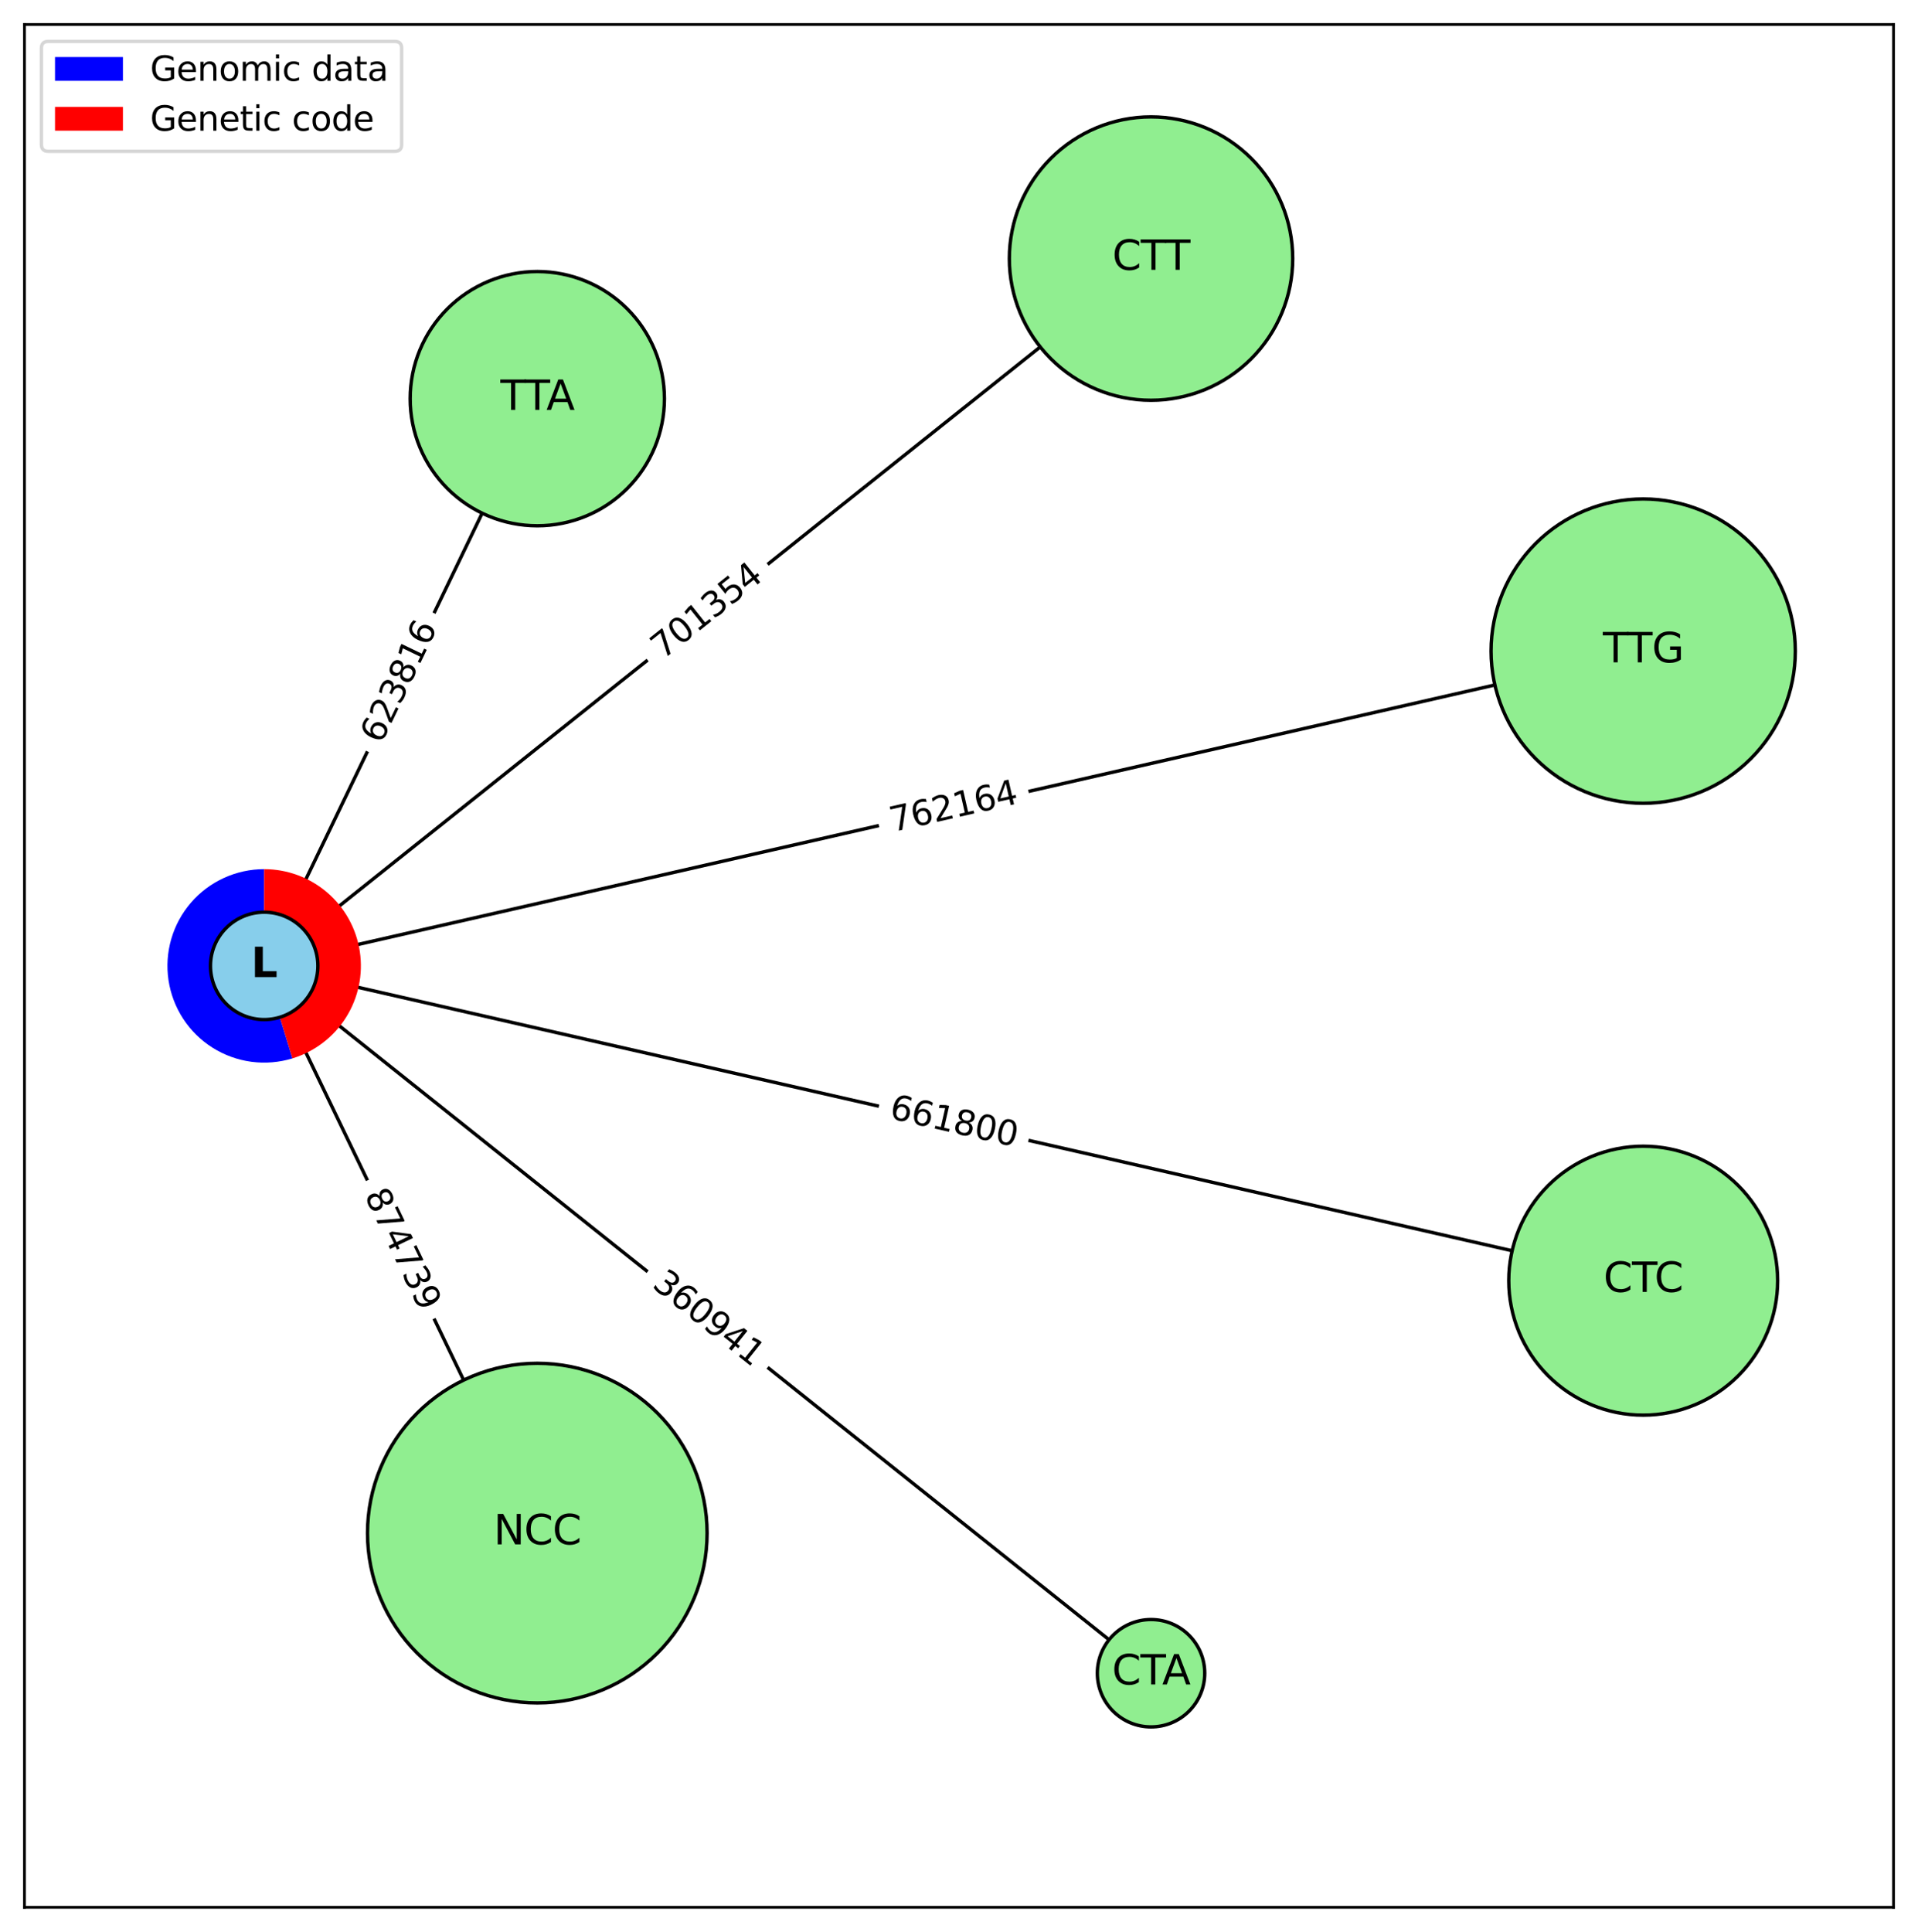 <?xml version="1.0" encoding="utf-8" standalone="no"?>
<!DOCTYPE svg PUBLIC "-//W3C//DTD SVG 1.1//EN"
  "http://www.w3.org/Graphics/SVG/1.1/DTD/svg11.dtd">
<svg xmlns:xlink="http://www.w3.org/1999/xlink" width="564.796pt" height="568.8pt" viewBox="0 0 564.796 568.8" xmlns="http://www.w3.org/2000/svg" version="1.1">
 <defs>
  <style type="text/css">*{stroke-linejoin: round; stroke-linecap: butt}</style>
 </defs>
 <g id="figure_1">
  <g id="patch_1">
   <path d="M 0 568.8 
L 564.796 568.8 
L 564.796 0 
L 0 0 
z
" style="fill: #ffffff"/>
  </g>
  <g id="axes_1">
   <g id="patch_2">
    <path d="M 7.2 561.6 
L 557.596 561.6 
L 557.596 7.2 
L 7.2 7.2 
z
" style="fill: #ffffff"/>
   </g>
   <g id="patch_3">
    <path d="M 81.547 292.201 
Q 118.005 367.908 153.979 442.607 
" clip-path="url(#pb205860090)" style="fill: none; stroke: #000000; stroke-linecap: round"/>
    <path d="M 154.045 438.135 
L 153.979 442.607 
L 150.441 439.871 
z
" clip-path="url(#pb205860090)" style="stroke: #000000; stroke-linecap: round"/>
   </g>
   <g id="patch_4">
    <path d="M 84.563 289.801 
Q 208.368 388.532 331.298 486.566 
" clip-path="url(#pb205860090)" style="fill: none; stroke: #000000; stroke-linecap: round"/>
    <path d="M 329.418 482.508 
L 331.298 486.566 
L 326.924 485.636 
z
" clip-path="url(#pb205860090)" style="stroke: #000000; stroke-linecap: round"/>
   </g>
   <g id="patch_5">
    <path d="M 86.233 286.327 
Q 280.833 330.743 474.343 374.911 
" clip-path="url(#pb205860090)" style="fill: none; stroke: #000000; stroke-linecap: round"/>
    <path d="M 470.888 372.071 
L 474.343 374.911 
L 469.998 375.97 
z
" clip-path="url(#pb205860090)" style="stroke: #000000; stroke-linecap: round"/>
   </g>
   <g id="patch_6">
    <path d="M 86.233 282.473 
Q 280.833 238.057 474.343 193.889 
" clip-path="url(#pb205860090)" style="fill: none; stroke: #000000; stroke-linecap: round"/>
    <path d="M 469.998 192.83 
L 474.343 193.889 
L 470.888 196.729 
z
" clip-path="url(#pb205860090)" style="stroke: #000000; stroke-linecap: round"/>
   </g>
   <g id="patch_7">
    <path d="M 84.563 278.999 
Q 208.367 180.268 331.298 82.234 
" clip-path="url(#pb205860090)" style="fill: none; stroke: #000000; stroke-linecap: round"/>
    <path d="M 326.924 83.164 
L 331.298 82.234 
L 329.418 86.292 
z
" clip-path="url(#pb205860090)" style="stroke: #000000; stroke-linecap: round"/>
   </g>
   <g id="patch_8">
    <path d="M 81.547 276.599 
Q 118.005 200.892 153.979 126.193 
" clip-path="url(#pb205860090)" style="fill: none; stroke: #000000; stroke-linecap: round"/>
    <path d="M 150.441 128.929 
L 153.979 126.193 
L 154.045 130.665 
z
" clip-path="url(#pb205860090)" style="stroke: #000000; stroke-linecap: round"/>
   </g>
   <g id="text_1">
    <g id="patch_9">
     <path d="M 102.661 354.112 
L 119.224 388.506 
Q 120.526 391.209 123.229 389.907 
L 131.949 385.708 
Q 134.652 384.406 133.35 381.704 
L 116.786 347.309 
Q 115.485 344.606 112.782 345.908 
L 104.062 350.107 
Q 101.359 351.409 102.661 354.112 
z
" clip-path="url(#pb205860090)" style="fill: #ffffff; stroke: #ffffff; stroke-linejoin: miter"/>
    </g>
    <g clip-path="url(#pb205860090)">
     <!-- 874739 -->
     <g transform="translate(107.238 351.908) rotate(-295.714) scale(0.1 -0.1)">
      <defs>
       <path id="DejaVuSans-38" d="M 2034 2216 
Q 1584 2216 1326 1975 
Q 1069 1734 1069 1313 
Q 1069 891 1326 650 
Q 1584 409 2034 409 
Q 2484 409 2743 651 
Q 3003 894 3003 1313 
Q 3003 1734 2745 1975 
Q 2488 2216 2034 2216 
z
M 1403 2484 
Q 997 2584 770 2862 
Q 544 3141 544 3541 
Q 544 4100 942 4425 
Q 1341 4750 2034 4750 
Q 2731 4750 3128 4425 
Q 3525 4100 3525 3541 
Q 3525 3141 3298 2862 
Q 3072 2584 2669 2484 
Q 3125 2378 3379 2068 
Q 3634 1759 3634 1313 
Q 3634 634 3220 271 
Q 2806 -91 2034 -91 
Q 1263 -91 848 271 
Q 434 634 434 1313 
Q 434 1759 690 2068 
Q 947 2378 1403 2484 
z
M 1172 3481 
Q 1172 3119 1398 2916 
Q 1625 2713 2034 2713 
Q 2441 2713 2670 2916 
Q 2900 3119 2900 3481 
Q 2900 3844 2670 4047 
Q 2441 4250 2034 4250 
Q 1625 4250 1398 4047 
Q 1172 3844 1172 3481 
z
" transform="scale(0.016)"/>
       <path id="DejaVuSans-37" d="M 525 4666 
L 3525 4666 
L 3525 4397 
L 1831 0 
L 1172 0 
L 2766 4134 
L 525 4134 
L 525 4666 
z
" transform="scale(0.016)"/>
       <path id="DejaVuSans-34" d="M 2419 4116 
L 825 1625 
L 2419 1625 
L 2419 4116 
z
M 2253 4666 
L 3047 4666 
L 3047 1625 
L 3713 1625 
L 3713 1100 
L 3047 1100 
L 3047 0 
L 2419 0 
L 2419 1100 
L 313 1100 
L 313 1709 
L 2253 4666 
z
" transform="scale(0.016)"/>
       <path id="DejaVuSans-33" d="M 2597 2516 
Q 3050 2419 3304 2112 
Q 3559 1806 3559 1356 
Q 3559 666 3084 287 
Q 2609 -91 1734 -91 
Q 1441 -91 1130 -33 
Q 819 25 488 141 
L 488 750 
Q 750 597 1062 519 
Q 1375 441 1716 441 
Q 2309 441 2620 675 
Q 2931 909 2931 1356 
Q 2931 1769 2642 2001 
Q 2353 2234 1838 2234 
L 1294 2234 
L 1294 2753 
L 1863 2753 
Q 2328 2753 2575 2939 
Q 2822 3125 2822 3475 
Q 2822 3834 2567 4026 
Q 2313 4219 1838 4219 
Q 1578 4219 1281 4162 
Q 984 4106 628 3988 
L 628 4550 
Q 988 4650 1302 4700 
Q 1616 4750 1894 4750 
Q 2613 4750 3031 4423 
Q 3450 4097 3450 3541 
Q 3450 3153 3228 2886 
Q 3006 2619 2597 2516 
z
" transform="scale(0.016)"/>
       <path id="DejaVuSans-39" d="M 703 97 
L 703 672 
Q 941 559 1184 500 
Q 1428 441 1663 441 
Q 2288 441 2617 861 
Q 2947 1281 2994 2138 
Q 2813 1869 2534 1725 
Q 2256 1581 1919 1581 
Q 1219 1581 811 2004 
Q 403 2428 403 3163 
Q 403 3881 828 4315 
Q 1253 4750 1959 4750 
Q 2769 4750 3195 4129 
Q 3622 3509 3622 2328 
Q 3622 1225 3098 567 
Q 2575 -91 1691 -91 
Q 1453 -91 1209 -44 
Q 966 3 703 97 
z
M 1959 2075 
Q 2384 2075 2632 2365 
Q 2881 2656 2881 3163 
Q 2881 3666 2632 3958 
Q 2384 4250 1959 4250 
Q 1534 4250 1286 3958 
Q 1038 3666 1038 3163 
Q 1038 2656 1286 2365 
Q 1534 2075 1959 2075 
z
" transform="scale(0.016)"/>
      </defs>
      <use xlink:href="#DejaVuSans-38"/>
      <use xlink:href="#DejaVuSans-37" x="63.623"/>
      <use xlink:href="#DejaVuSans-34" x="127.246"/>
      <use xlink:href="#DejaVuSans-37" x="190.869"/>
      <use xlink:href="#DejaVuSans-33" x="254.492"/>
      <use xlink:href="#DejaVuSans-39" x="318.115"/>
     </g>
    </g>
   </g>
   <g id="text_2">
    <g id="patch_10">
     <path d="M 188.557 382.76 
L 218.403 406.562 
Q 220.749 408.432 222.619 406.087 
L 228.653 398.52 
Q 230.524 396.174 228.178 394.304 
L 198.332 370.502 
Q 195.986 368.632 194.116 370.977 
L 188.082 378.544 
Q 186.211 380.889 188.557 382.76 
z
" clip-path="url(#pb205860090)" style="fill: #ffffff; stroke: #ffffff; stroke-linejoin: miter"/>
    </g>
    <g clip-path="url(#pb205860090)">
     <!-- 360941 -->
     <g transform="translate(191.724 378.788) rotate(-321.429) scale(0.1 -0.1)">
      <defs>
       <path id="DejaVuSans-36" d="M 2113 2584 
Q 1688 2584 1439 2293 
Q 1191 2003 1191 1497 
Q 1191 994 1439 701 
Q 1688 409 2113 409 
Q 2538 409 2786 701 
Q 3034 994 3034 1497 
Q 3034 2003 2786 2293 
Q 2538 2584 2113 2584 
z
M 3366 4563 
L 3366 3988 
Q 3128 4100 2886 4159 
Q 2644 4219 2406 4219 
Q 1781 4219 1451 3797 
Q 1122 3375 1075 2522 
Q 1259 2794 1537 2939 
Q 1816 3084 2150 3084 
Q 2853 3084 3261 2657 
Q 3669 2231 3669 1497 
Q 3669 778 3244 343 
Q 2819 -91 2113 -91 
Q 1303 -91 875 529 
Q 447 1150 447 2328 
Q 447 3434 972 4092 
Q 1497 4750 2381 4750 
Q 2619 4750 2861 4703 
Q 3103 4656 3366 4563 
z
" transform="scale(0.016)"/>
       <path id="DejaVuSans-30" d="M 2034 4250 
Q 1547 4250 1301 3770 
Q 1056 3291 1056 2328 
Q 1056 1369 1301 889 
Q 1547 409 2034 409 
Q 2525 409 2770 889 
Q 3016 1369 3016 2328 
Q 3016 3291 2770 3770 
Q 2525 4250 2034 4250 
z
M 2034 4750 
Q 2819 4750 3233 4129 
Q 3647 3509 3647 2328 
Q 3647 1150 3233 529 
Q 2819 -91 2034 -91 
Q 1250 -91 836 529 
Q 422 1150 422 2328 
Q 422 3509 836 4129 
Q 1250 4750 2034 4750 
z
" transform="scale(0.016)"/>
       <path id="DejaVuSans-31" d="M 794 531 
L 1825 531 
L 1825 4091 
L 703 3866 
L 703 4441 
L 1819 4666 
L 2450 4666 
L 2450 531 
L 3481 531 
L 3481 0 
L 794 0 
L 794 531 
z
" transform="scale(0.016)"/>
      </defs>
      <use xlink:href="#DejaVuSans-33"/>
      <use xlink:href="#DejaVuSans-36" x="63.623"/>
      <use xlink:href="#DejaVuSans-30" x="127.246"/>
      <use xlink:href="#DejaVuSans-39" x="190.869"/>
      <use xlink:href="#DejaVuSans-34" x="254.492"/>
      <use xlink:href="#DejaVuSans-31" x="318.115"/>
     </g>
    </g>
   </g>
   <g id="text_3">
    <g id="patch_11">
     <path d="M 260.48 334.138 
L 297.698 342.633 
Q 300.622 343.301 301.29 340.376 
L 303.443 330.94 
Q 304.111 328.016 301.186 327.348 
L 263.968 318.853 
Q 261.044 318.186 260.376 321.111 
L 258.222 330.546 
Q 257.555 333.471 260.48 334.138 
z
" clip-path="url(#pb205860090)" style="fill: #ffffff; stroke: #ffffff; stroke-linejoin: miter"/>
    </g>
    <g clip-path="url(#pb205860090)">
     <!-- 661800 -->
     <g transform="translate(261.61 329.186) rotate(-347.143) scale(0.1 -0.1)">
      <use xlink:href="#DejaVuSans-36"/>
      <use xlink:href="#DejaVuSans-36" x="63.623"/>
      <use xlink:href="#DejaVuSans-31" x="127.246"/>
      <use xlink:href="#DejaVuSans-38" x="190.869"/>
      <use xlink:href="#DejaVuSans-30" x="254.492"/>
      <use xlink:href="#DejaVuSans-30" x="318.115"/>
     </g>
    </g>
   </g>
   <g id="text_4">
    <g id="patch_12">
     <path d="M 263.968 249.947 
L 301.186 241.452 
Q 304.111 240.784 303.443 237.86 
L 301.29 228.424 
Q 300.622 225.499 297.698 226.167 
L 260.48 234.662 
Q 257.555 235.329 258.222 238.254 
L 260.376 247.69 
Q 261.044 250.614 263.968 249.947 
z
" clip-path="url(#pb205860090)" style="fill: #ffffff; stroke: #ffffff; stroke-linejoin: miter"/>
    </g>
    <g clip-path="url(#pb205860090)">
     <!-- 762164 -->
     <g transform="translate(262.838 244.994) rotate(-12.857) scale(0.1 -0.1)">
      <defs>
       <path id="DejaVuSans-32" d="M 1228 531 
L 3431 531 
L 3431 0 
L 469 0 
L 469 531 
Q 828 903 1448 1529 
Q 2069 2156 2228 2338 
Q 2531 2678 2651 2914 
Q 2772 3150 2772 3378 
Q 2772 3750 2511 3984 
Q 2250 4219 1831 4219 
Q 1534 4219 1204 4116 
Q 875 4013 500 3803 
L 500 4441 
Q 881 4594 1212 4672 
Q 1544 4750 1819 4750 
Q 2544 4750 2975 4387 
Q 3406 4025 3406 3419 
Q 3406 3131 3298 2873 
Q 3191 2616 2906 2266 
Q 2828 2175 2409 1742 
Q 1991 1309 1228 531 
z
" transform="scale(0.016)"/>
      </defs>
      <use xlink:href="#DejaVuSans-37"/>
      <use xlink:href="#DejaVuSans-36" x="63.623"/>
      <use xlink:href="#DejaVuSans-32" x="127.246"/>
      <use xlink:href="#DejaVuSans-31" x="190.869"/>
      <use xlink:href="#DejaVuSans-36" x="254.492"/>
      <use xlink:href="#DejaVuSans-34" x="318.115"/>
     </g>
    </g>
   </g>
   <g id="text_5">
    <g id="patch_13">
     <path d="M 198.332 198.298 
L 228.178 174.496 
Q 230.524 172.626 228.653 170.28 
L 222.619 162.714 
Q 220.749 160.368 218.403 162.238 
L 188.557 186.04 
Q 186.211 187.911 188.082 190.256 
L 194.116 197.823 
Q 195.986 200.168 198.332 198.298 
z
" clip-path="url(#pb205860090)" style="fill: #ffffff; stroke: #ffffff; stroke-linejoin: miter"/>
    </g>
    <g clip-path="url(#pb205860090)">
     <!-- 701354 -->
     <g transform="translate(195.165 194.326) rotate(-38.571) scale(0.1 -0.1)">
      <defs>
       <path id="DejaVuSans-35" d="M 691 4666 
L 3169 4666 
L 3169 4134 
L 1269 4134 
L 1269 2991 
Q 1406 3038 1543 3061 
Q 1681 3084 1819 3084 
Q 2600 3084 3056 2656 
Q 3513 2228 3513 1497 
Q 3513 744 3044 326 
Q 2575 -91 1722 -91 
Q 1428 -91 1123 -41 
Q 819 9 494 109 
L 494 744 
Q 775 591 1075 516 
Q 1375 441 1709 441 
Q 2250 441 2565 725 
Q 2881 1009 2881 1497 
Q 2881 1984 2565 2268 
Q 2250 2553 1709 2553 
Q 1456 2553 1204 2497 
Q 953 2441 691 2322 
L 691 4666 
z
" transform="scale(0.016)"/>
      </defs>
      <use xlink:href="#DejaVuSans-37"/>
      <use xlink:href="#DejaVuSans-30" x="63.623"/>
      <use xlink:href="#DejaVuSans-31" x="127.246"/>
      <use xlink:href="#DejaVuSans-33" x="190.869"/>
      <use xlink:href="#DejaVuSans-35" x="254.492"/>
      <use xlink:href="#DejaVuSans-34" x="318.115"/>
     </g>
    </g>
   </g>
   <g id="text_6">
    <g id="patch_14">
     <path d="M 116.786 221.491 
L 133.35 187.096 
Q 134.652 184.394 131.949 183.092 
L 123.229 178.893 
Q 120.526 177.591 119.224 180.294 
L 102.661 214.688 
Q 101.359 217.391 104.062 218.693 
L 112.782 222.892 
Q 115.485 224.194 116.786 221.491 
z
" clip-path="url(#pb205860090)" style="fill: #ffffff; stroke: #ffffff; stroke-linejoin: miter"/>
    </g>
    <g clip-path="url(#pb205860090)">
     <!-- 623816 -->
     <g transform="translate(112.21 219.287) rotate(-64.286) scale(0.1 -0.1)">
      <use xlink:href="#DejaVuSans-36"/>
      <use xlink:href="#DejaVuSans-32" x="63.623"/>
      <use xlink:href="#DejaVuSans-33" x="127.246"/>
      <use xlink:href="#DejaVuSans-38" x="190.869"/>
      <use xlink:href="#DejaVuSans-31" x="254.492"/>
      <use xlink:href="#DejaVuSans-36" x="318.115"/>
     </g>
    </g>
   </g>
   <g id="patch_15">
    <path d="M 77.79 255.917 
C 73.694 255.917 69.646 256.801 65.922 258.508 
C 62.199 260.215 58.887 262.705 56.213 265.808 
C 53.539 268.911 51.566 272.555 50.428 276.49 
C 49.29 280.425 49.015 284.559 49.621 288.61 
C 50.226 292.661 51.698 296.535 53.937 299.965 
C 56.175 303.396 59.128 306.303 62.592 308.489 
C 66.056 310.675 69.952 312.088 74.011 312.631 
C 78.071 313.174 82.201 312.836 86.118 311.638 
L 77.79 284.4 
z
" style="fill: #0000ff"/>
   </g>
   <g id="patch_16">
    <path d="M 86.118 311.638 
C 92.643 309.643 98.239 305.369 101.879 299.598 
C 105.52 293.828 106.969 286.938 105.96 280.19 
C 104.952 273.442 101.551 267.276 96.383 262.822 
C 91.214 258.369 84.613 255.917 77.79 255.917 
L 77.79 284.4 
z
" style="fill: #ff0000"/>
   </g>
   <g id="matplotlib.axis_1">
    <g id="xtick_1"/>
    <g id="xtick_2"/>
    <g id="xtick_3"/>
    <g id="xtick_4"/>
    <g id="xtick_5"/>
    <g id="xtick_6"/>
    <g id="xtick_7"/>
   </g>
   <g id="matplotlib.axis_2">
    <g id="ytick_1"/>
    <g id="ytick_2"/>
    <g id="ytick_3"/>
    <g id="ytick_4"/>
    <g id="ytick_5"/>
    <g id="ytick_6"/>
    <g id="ytick_7"/>
   </g>
   <g id="PathCollection_1">
    <path d="M 77.79 300.211 
C 81.984 300.211 86.006 298.545 88.971 295.58 
C 91.936 292.615 93.602 288.593 93.602 284.4 
C 93.602 280.207 91.936 276.185 88.971 273.22 
C 86.006 270.255 81.984 268.589 77.79 268.589 
C 73.597 268.589 69.575 270.255 66.61 273.22 
C 63.645 276.185 61.979 280.207 61.979 284.4 
C 61.979 288.593 63.645 292.615 66.61 295.58 
C 69.575 298.545 73.597 300.211 77.79 300.211 
z
" clip-path="url(#pb205860090)" style="fill: #87ceeb; stroke: #000000"/>
    <path d="M 158.221 501.415 
C 171.481 501.415 184.2 496.147 193.576 486.771 
C 202.952 477.394 208.221 464.675 208.221 451.415 
C 208.221 438.155 202.952 425.436 193.576 416.06 
C 184.2 406.683 171.481 401.415 158.221 401.415 
C 144.96 401.415 132.242 406.683 122.865 416.06 
C 113.489 425.436 108.221 438.155 108.221 451.415 
C 108.221 464.675 113.489 477.394 122.865 486.771 
C 132.242 496.147 144.96 501.415 158.221 501.415 
z
" clip-path="url(#pb205860090)" style="fill: #90ee90; stroke: #000000"/>
    <path d="M 338.946 508.476 
C 343.139 508.476 347.161 506.81 350.126 503.845 
C 353.091 500.88 354.757 496.858 354.757 492.664 
C 354.757 488.471 353.091 484.449 350.126 481.484 
C 347.161 478.519 343.139 476.853 338.946 476.853 
C 334.752 476.853 330.73 478.519 327.765 481.484 
C 324.8 484.449 323.134 488.471 323.134 492.664 
C 323.134 496.858 324.8 500.88 327.765 503.845 
C 330.73 506.81 334.752 508.476 338.946 508.476 
z
" clip-path="url(#pb205860090)" style="fill: #90ee90; stroke: #000000"/>
    <path d="M 483.876 416.678 
C 494.376 416.678 504.447 412.507 511.872 405.082 
C 519.296 397.657 523.468 387.586 523.468 377.086 
C 523.468 366.587 519.296 356.515 511.872 349.091 
C 504.447 341.666 494.376 337.495 483.876 337.495 
C 473.376 337.495 463.305 341.666 455.88 349.091 
C 448.456 356.515 444.284 366.587 444.284 377.086 
C 444.284 387.586 448.456 397.657 455.88 405.082 
C 463.305 412.507 473.376 416.678 483.876 416.678 
z
" clip-path="url(#pb205860090)" style="fill: #90ee90; stroke: #000000"/>
    <path d="M 483.876 236.513 
C 495.757 236.513 507.153 231.793 515.554 223.392 
C 523.955 214.991 528.676 203.595 528.676 191.714 
C 528.676 179.833 523.955 168.437 515.554 160.035 
C 507.153 151.634 495.757 146.914 483.876 146.914 
C 471.995 146.914 460.599 151.634 452.198 160.035 
C 443.797 168.437 439.076 179.833 439.076 191.714 
C 439.076 203.595 443.797 214.991 452.198 223.392 
C 460.599 231.793 471.995 236.513 483.876 236.513 
z
" clip-path="url(#pb205860090)" style="fill: #90ee90; stroke: #000000"/>
    <path d="M 338.946 117.857 
C 350.01 117.857 360.624 113.461 368.448 105.637 
C 376.271 97.813 380.668 87.2 380.668 76.136 
C 380.668 65.071 376.271 54.458 368.448 46.634 
C 360.624 38.81 350.01 34.414 338.946 34.414 
C 327.881 34.414 317.268 38.81 309.444 46.634 
C 301.62 54.458 297.224 65.071 297.224 76.136 
C 297.224 87.2 301.62 97.813 309.444 105.637 
C 317.268 113.461 327.881 117.857 338.946 117.857 
z
" clip-path="url(#pb205860090)" style="fill: #90ee90; stroke: #000000"/>
    <path d="M 158.221 154.817 
C 168.148 154.817 177.67 150.873 184.689 143.853 
C 191.709 136.834 195.653 127.312 195.653 117.385 
C 195.653 107.458 191.709 97.936 184.689 90.916 
C 177.67 83.897 168.148 79.953 158.221 79.953 
C 148.293 79.953 138.772 83.897 131.752 90.916 
C 124.733 97.936 120.788 107.458 120.788 117.385 
C 120.788 127.312 124.733 136.834 131.752 143.853 
C 138.772 150.873 148.293 154.817 158.221 154.817 
z
" clip-path="url(#pb205860090)" style="fill: #90ee90; stroke: #000000"/>
   </g>
   <g id="patch_17">
    <path d="M 7.2 561.6 
L 7.2 7.2 
" style="fill: none; stroke: #000000; stroke-width: 0.8; stroke-linejoin: miter; stroke-linecap: square"/>
   </g>
   <g id="patch_18">
    <path d="M 557.596 561.6 
L 557.596 7.2 
" style="fill: none; stroke: #000000; stroke-width: 0.8; stroke-linejoin: miter; stroke-linecap: square"/>
   </g>
   <g id="patch_19">
    <path d="M 7.2 561.6 
L 557.596 561.6 
" style="fill: none; stroke: #000000; stroke-width: 0.8; stroke-linejoin: miter; stroke-linecap: square"/>
   </g>
   <g id="patch_20">
    <path d="M 7.2 7.2 
L 557.596 7.2 
" style="fill: none; stroke: #000000; stroke-width: 0.8; stroke-linejoin: miter; stroke-linecap: square"/>
   </g>
   <g id="text_7">
    <g clip-path="url(#pb205860090)">
     <!-- $\mathbf{L}$ -->
     <g transform="translate(73.95 287.711) scale(0.12 -0.12)">
      <defs>
       <path id="DejaVuSans-Bold-4c" d="M 588 4666 
L 1791 4666 
L 1791 909 
L 3903 909 
L 3903 0 
L 588 0 
L 588 4666 
z
" transform="scale(0.016)"/>
      </defs>
      <use xlink:href="#DejaVuSans-Bold-4c" transform="translate(0 0.094)"/>
     </g>
    </g>
   </g>
   <g id="text_8">
    <g clip-path="url(#pb205860090)">
     <!-- NCC -->
     <g transform="translate(145.352 454.726) scale(0.12 -0.12)">
      <defs>
       <path id="DejaVuSans-4e" d="M 628 4666 
L 1478 4666 
L 3547 763 
L 3547 4666 
L 4159 4666 
L 4159 0 
L 3309 0 
L 1241 3903 
L 1241 0 
L 628 0 
L 628 4666 
z
" transform="scale(0.016)"/>
       <path id="DejaVuSans-43" d="M 4122 4306 
L 4122 3641 
Q 3803 3938 3442 4084 
Q 3081 4231 2675 4231 
Q 1875 4231 1450 3742 
Q 1025 3253 1025 2328 
Q 1025 1406 1450 917 
Q 1875 428 2675 428 
Q 3081 428 3442 575 
Q 3803 722 4122 1019 
L 4122 359 
Q 3791 134 3420 21 
Q 3050 -91 2638 -91 
Q 1578 -91 968 557 
Q 359 1206 359 2328 
Q 359 3453 968 4101 
Q 1578 4750 2638 4750 
Q 3056 4750 3426 4639 
Q 3797 4528 4122 4306 
z
" transform="scale(0.016)"/>
      </defs>
      <use xlink:href="#DejaVuSans-4e"/>
      <use xlink:href="#DejaVuSans-43" x="74.805"/>
      <use xlink:href="#DejaVuSans-43" x="144.629"/>
     </g>
    </g>
   </g>
   <g id="text_9">
    <g clip-path="url(#pb205860090)">
     <!-- CTA -->
     <g transform="translate(327.452 495.976) scale(0.12 -0.12)">
      <defs>
       <path id="DejaVuSans-54" d="M -19 4666 
L 3928 4666 
L 3928 4134 
L 2272 4134 
L 2272 0 
L 1638 0 
L 1638 4134 
L -19 4134 
L -19 4666 
z
" transform="scale(0.016)"/>
       <path id="DejaVuSans-41" d="M 2188 4044 
L 1331 1722 
L 3047 1722 
L 2188 4044 
z
M 1831 4666 
L 2547 4666 
L 4325 0 
L 3669 0 
L 3244 1197 
L 1141 1197 
L 716 0 
L 50 0 
L 1831 4666 
z
" transform="scale(0.016)"/>
      </defs>
      <use xlink:href="#DejaVuSans-43"/>
      <use xlink:href="#DejaVuSans-54" x="69.824"/>
      <use xlink:href="#DejaVuSans-41" x="123.158"/>
     </g>
    </g>
   </g>
   <g id="text_10">
    <g clip-path="url(#pb205860090)">
     <!-- CTC -->
     <g transform="translate(472.184 380.398) scale(0.12 -0.12)">
      <use xlink:href="#DejaVuSans-43"/>
      <use xlink:href="#DejaVuSans-54" x="69.824"/>
      <use xlink:href="#DejaVuSans-43" x="125.033"/>
     </g>
    </g>
   </g>
   <g id="text_11">
    <g clip-path="url(#pb205860090)">
     <!-- TTG -->
     <g transform="translate(472.003 195.025) scale(0.12 -0.12)">
      <defs>
       <path id="DejaVuSans-47" d="M 3809 666 
L 3809 1919 
L 2778 1919 
L 2778 2438 
L 4434 2438 
L 4434 434 
Q 4069 175 3628 42 
Q 3188 -91 2688 -91 
Q 1594 -91 976 548 
Q 359 1188 359 2328 
Q 359 3472 976 4111 
Q 1594 4750 2688 4750 
Q 3144 4750 3555 4637 
Q 3966 4525 4313 4306 
L 4313 3634 
Q 3963 3931 3569 4081 
Q 3175 4231 2741 4231 
Q 1884 4231 1454 3753 
Q 1025 3275 1025 2328 
Q 1025 1384 1454 906 
Q 1884 428 2741 428 
Q 3075 428 3337 486 
Q 3600 544 3809 666 
z
" transform="scale(0.016)"/>
      </defs>
      <use xlink:href="#DejaVuSans-54"/>
      <use xlink:href="#DejaVuSans-54" x="59.334"/>
      <use xlink:href="#DejaVuSans-47" x="120.418"/>
     </g>
    </g>
   </g>
   <g id="text_12">
    <g clip-path="url(#pb205860090)">
     <!-- CTT -->
     <g transform="translate(327.532 79.447) scale(0.12 -0.12)">
      <use xlink:href="#DejaVuSans-43"/>
      <use xlink:href="#DejaVuSans-54" x="69.824"/>
      <use xlink:href="#DejaVuSans-54" x="129.158"/>
     </g>
    </g>
   </g>
   <g id="text_13">
    <g clip-path="url(#pb205860090)">
     <!-- TTA -->
     <g transform="translate(147.357 120.696) scale(0.12 -0.12)">
      <use xlink:href="#DejaVuSans-54"/>
      <use xlink:href="#DejaVuSans-54" x="59.334"/>
      <use xlink:href="#DejaVuSans-41" x="112.668"/>
     </g>
    </g>
   </g>
   <g id="legend_1">
    <g id="patch_21">
     <path d="M 14.2 44.556 
L 116.278 44.556 
Q 118.278 44.556 118.278 42.556 
L 118.278 14.2 
Q 118.278 12.2 116.278 12.2 
L 14.2 12.2 
Q 12.2 12.2 12.2 14.2 
L 12.2 42.556 
Q 12.2 44.556 14.2 44.556 
z
" style="fill: #ffffff; opacity: 0.8; stroke: #cccccc; stroke-linejoin: miter"/>
    </g>
    <g id="patch_22">
     <path d="M 16.2 23.798 
L 36.2 23.798 
L 36.2 16.798 
L 16.2 16.798 
z
" style="fill: #0000ff"/>
    </g>
    <g id="text_14">
     <!-- Genomic data -->
     <g transform="translate(44.2 23.798) scale(0.1 -0.1)">
      <defs>
       <path id="DejaVuSans-65" d="M 3597 1894 
L 3597 1613 
L 953 1613 
Q 991 1019 1311 708 
Q 1631 397 2203 397 
Q 2534 397 2845 478 
Q 3156 559 3463 722 
L 3463 178 
Q 3153 47 2828 -22 
Q 2503 -91 2169 -91 
Q 1331 -91 842 396 
Q 353 884 353 1716 
Q 353 2575 817 3079 
Q 1281 3584 2069 3584 
Q 2775 3584 3186 3129 
Q 3597 2675 3597 1894 
z
M 3022 2063 
Q 3016 2534 2758 2815 
Q 2500 3097 2075 3097 
Q 1594 3097 1305 2825 
Q 1016 2553 972 2059 
L 3022 2063 
z
" transform="scale(0.016)"/>
       <path id="DejaVuSans-6e" d="M 3513 2113 
L 3513 0 
L 2938 0 
L 2938 2094 
Q 2938 2591 2744 2837 
Q 2550 3084 2163 3084 
Q 1697 3084 1428 2787 
Q 1159 2491 1159 1978 
L 1159 0 
L 581 0 
L 581 3500 
L 1159 3500 
L 1159 2956 
Q 1366 3272 1645 3428 
Q 1925 3584 2291 3584 
Q 2894 3584 3203 3211 
Q 3513 2838 3513 2113 
z
" transform="scale(0.016)"/>
       <path id="DejaVuSans-6f" d="M 1959 3097 
Q 1497 3097 1228 2736 
Q 959 2375 959 1747 
Q 959 1119 1226 758 
Q 1494 397 1959 397 
Q 2419 397 2687 759 
Q 2956 1122 2956 1747 
Q 2956 2369 2687 2733 
Q 2419 3097 1959 3097 
z
M 1959 3584 
Q 2709 3584 3137 3096 
Q 3566 2609 3566 1747 
Q 3566 888 3137 398 
Q 2709 -91 1959 -91 
Q 1206 -91 779 398 
Q 353 888 353 1747 
Q 353 2609 779 3096 
Q 1206 3584 1959 3584 
z
" transform="scale(0.016)"/>
       <path id="DejaVuSans-6d" d="M 3328 2828 
Q 3544 3216 3844 3400 
Q 4144 3584 4550 3584 
Q 5097 3584 5394 3201 
Q 5691 2819 5691 2113 
L 5691 0 
L 5113 0 
L 5113 2094 
Q 5113 2597 4934 2840 
Q 4756 3084 4391 3084 
Q 3944 3084 3684 2787 
Q 3425 2491 3425 1978 
L 3425 0 
L 2847 0 
L 2847 2094 
Q 2847 2600 2669 2842 
Q 2491 3084 2119 3084 
Q 1678 3084 1418 2786 
Q 1159 2488 1159 1978 
L 1159 0 
L 581 0 
L 581 3500 
L 1159 3500 
L 1159 2956 
Q 1356 3278 1631 3431 
Q 1906 3584 2284 3584 
Q 2666 3584 2933 3390 
Q 3200 3197 3328 2828 
z
" transform="scale(0.016)"/>
       <path id="DejaVuSans-69" d="M 603 3500 
L 1178 3500 
L 1178 0 
L 603 0 
L 603 3500 
z
M 603 4863 
L 1178 4863 
L 1178 4134 
L 603 4134 
L 603 4863 
z
" transform="scale(0.016)"/>
       <path id="DejaVuSans-63" d="M 3122 3366 
L 3122 2828 
Q 2878 2963 2633 3030 
Q 2388 3097 2138 3097 
Q 1578 3097 1268 2742 
Q 959 2388 959 1747 
Q 959 1106 1268 751 
Q 1578 397 2138 397 
Q 2388 397 2633 464 
Q 2878 531 3122 666 
L 3122 134 
Q 2881 22 2623 -34 
Q 2366 -91 2075 -91 
Q 1284 -91 818 406 
Q 353 903 353 1747 
Q 353 2603 823 3093 
Q 1294 3584 2113 3584 
Q 2378 3584 2631 3529 
Q 2884 3475 3122 3366 
z
" transform="scale(0.016)"/>
       <path id="DejaVuSans-20" transform="scale(0.016)"/>
       <path id="DejaVuSans-64" d="M 2906 2969 
L 2906 4863 
L 3481 4863 
L 3481 0 
L 2906 0 
L 2906 525 
Q 2725 213 2448 61 
Q 2172 -91 1784 -91 
Q 1150 -91 751 415 
Q 353 922 353 1747 
Q 353 2572 751 3078 
Q 1150 3584 1784 3584 
Q 2172 3584 2448 3432 
Q 2725 3281 2906 2969 
z
M 947 1747 
Q 947 1113 1208 752 
Q 1469 391 1925 391 
Q 2381 391 2643 752 
Q 2906 1113 2906 1747 
Q 2906 2381 2643 2742 
Q 2381 3103 1925 3103 
Q 1469 3103 1208 2742 
Q 947 2381 947 1747 
z
" transform="scale(0.016)"/>
       <path id="DejaVuSans-61" d="M 2194 1759 
Q 1497 1759 1228 1600 
Q 959 1441 959 1056 
Q 959 750 1161 570 
Q 1363 391 1709 391 
Q 2188 391 2477 730 
Q 2766 1069 2766 1631 
L 2766 1759 
L 2194 1759 
z
M 3341 1997 
L 3341 0 
L 2766 0 
L 2766 531 
Q 2569 213 2275 61 
Q 1981 -91 1556 -91 
Q 1019 -91 701 211 
Q 384 513 384 1019 
Q 384 1609 779 1909 
Q 1175 2209 1959 2209 
L 2766 2209 
L 2766 2266 
Q 2766 2663 2505 2880 
Q 2244 3097 1772 3097 
Q 1472 3097 1187 3025 
Q 903 2953 641 2809 
L 641 3341 
Q 956 3463 1253 3523 
Q 1550 3584 1831 3584 
Q 2591 3584 2966 3190 
Q 3341 2797 3341 1997 
z
" transform="scale(0.016)"/>
       <path id="DejaVuSans-74" d="M 1172 4494 
L 1172 3500 
L 2356 3500 
L 2356 3053 
L 1172 3053 
L 1172 1153 
Q 1172 725 1289 603 
Q 1406 481 1766 481 
L 2356 481 
L 2356 0 
L 1766 0 
Q 1100 0 847 248 
Q 594 497 594 1153 
L 594 3053 
L 172 3053 
L 172 3500 
L 594 3500 
L 594 4494 
L 1172 4494 
z
" transform="scale(0.016)"/>
      </defs>
      <use xlink:href="#DejaVuSans-47"/>
      <use xlink:href="#DejaVuSans-65" x="77.49"/>
      <use xlink:href="#DejaVuSans-6e" x="139.014"/>
      <use xlink:href="#DejaVuSans-6f" x="202.393"/>
      <use xlink:href="#DejaVuSans-6d" x="263.574"/>
      <use xlink:href="#DejaVuSans-69" x="360.986"/>
      <use xlink:href="#DejaVuSans-63" x="388.77"/>
      <use xlink:href="#DejaVuSans-20" x="443.75"/>
      <use xlink:href="#DejaVuSans-64" x="475.537"/>
      <use xlink:href="#DejaVuSans-61" x="539.014"/>
      <use xlink:href="#DejaVuSans-74" x="600.293"/>
      <use xlink:href="#DejaVuSans-61" x="639.502"/>
     </g>
    </g>
    <g id="patch_23">
     <path d="M 16.2 38.477 
L 36.2 38.477 
L 36.2 31.477 
L 16.2 31.477 
z
" style="fill: #ff0000"/>
    </g>
    <g id="text_15">
     <!-- Genetic code -->
     <g transform="translate(44.2 38.477) scale(0.1 -0.1)">
      <use xlink:href="#DejaVuSans-47"/>
      <use xlink:href="#DejaVuSans-65" x="77.49"/>
      <use xlink:href="#DejaVuSans-6e" x="139.014"/>
      <use xlink:href="#DejaVuSans-65" x="202.393"/>
      <use xlink:href="#DejaVuSans-74" x="263.916"/>
      <use xlink:href="#DejaVuSans-69" x="303.125"/>
      <use xlink:href="#DejaVuSans-63" x="330.908"/>
      <use xlink:href="#DejaVuSans-20" x="385.889"/>
      <use xlink:href="#DejaVuSans-63" x="417.676"/>
      <use xlink:href="#DejaVuSans-6f" x="472.656"/>
      <use xlink:href="#DejaVuSans-64" x="533.838"/>
      <use xlink:href="#DejaVuSans-65" x="597.314"/>
     </g>
    </g>
   </g>
  </g>
 </g>
 <defs>
  <clipPath id="pb205860090">
   <rect x="7.2" y="7.2" width="550.396" height="554.4"/>
  </clipPath>
 </defs>
</svg>
